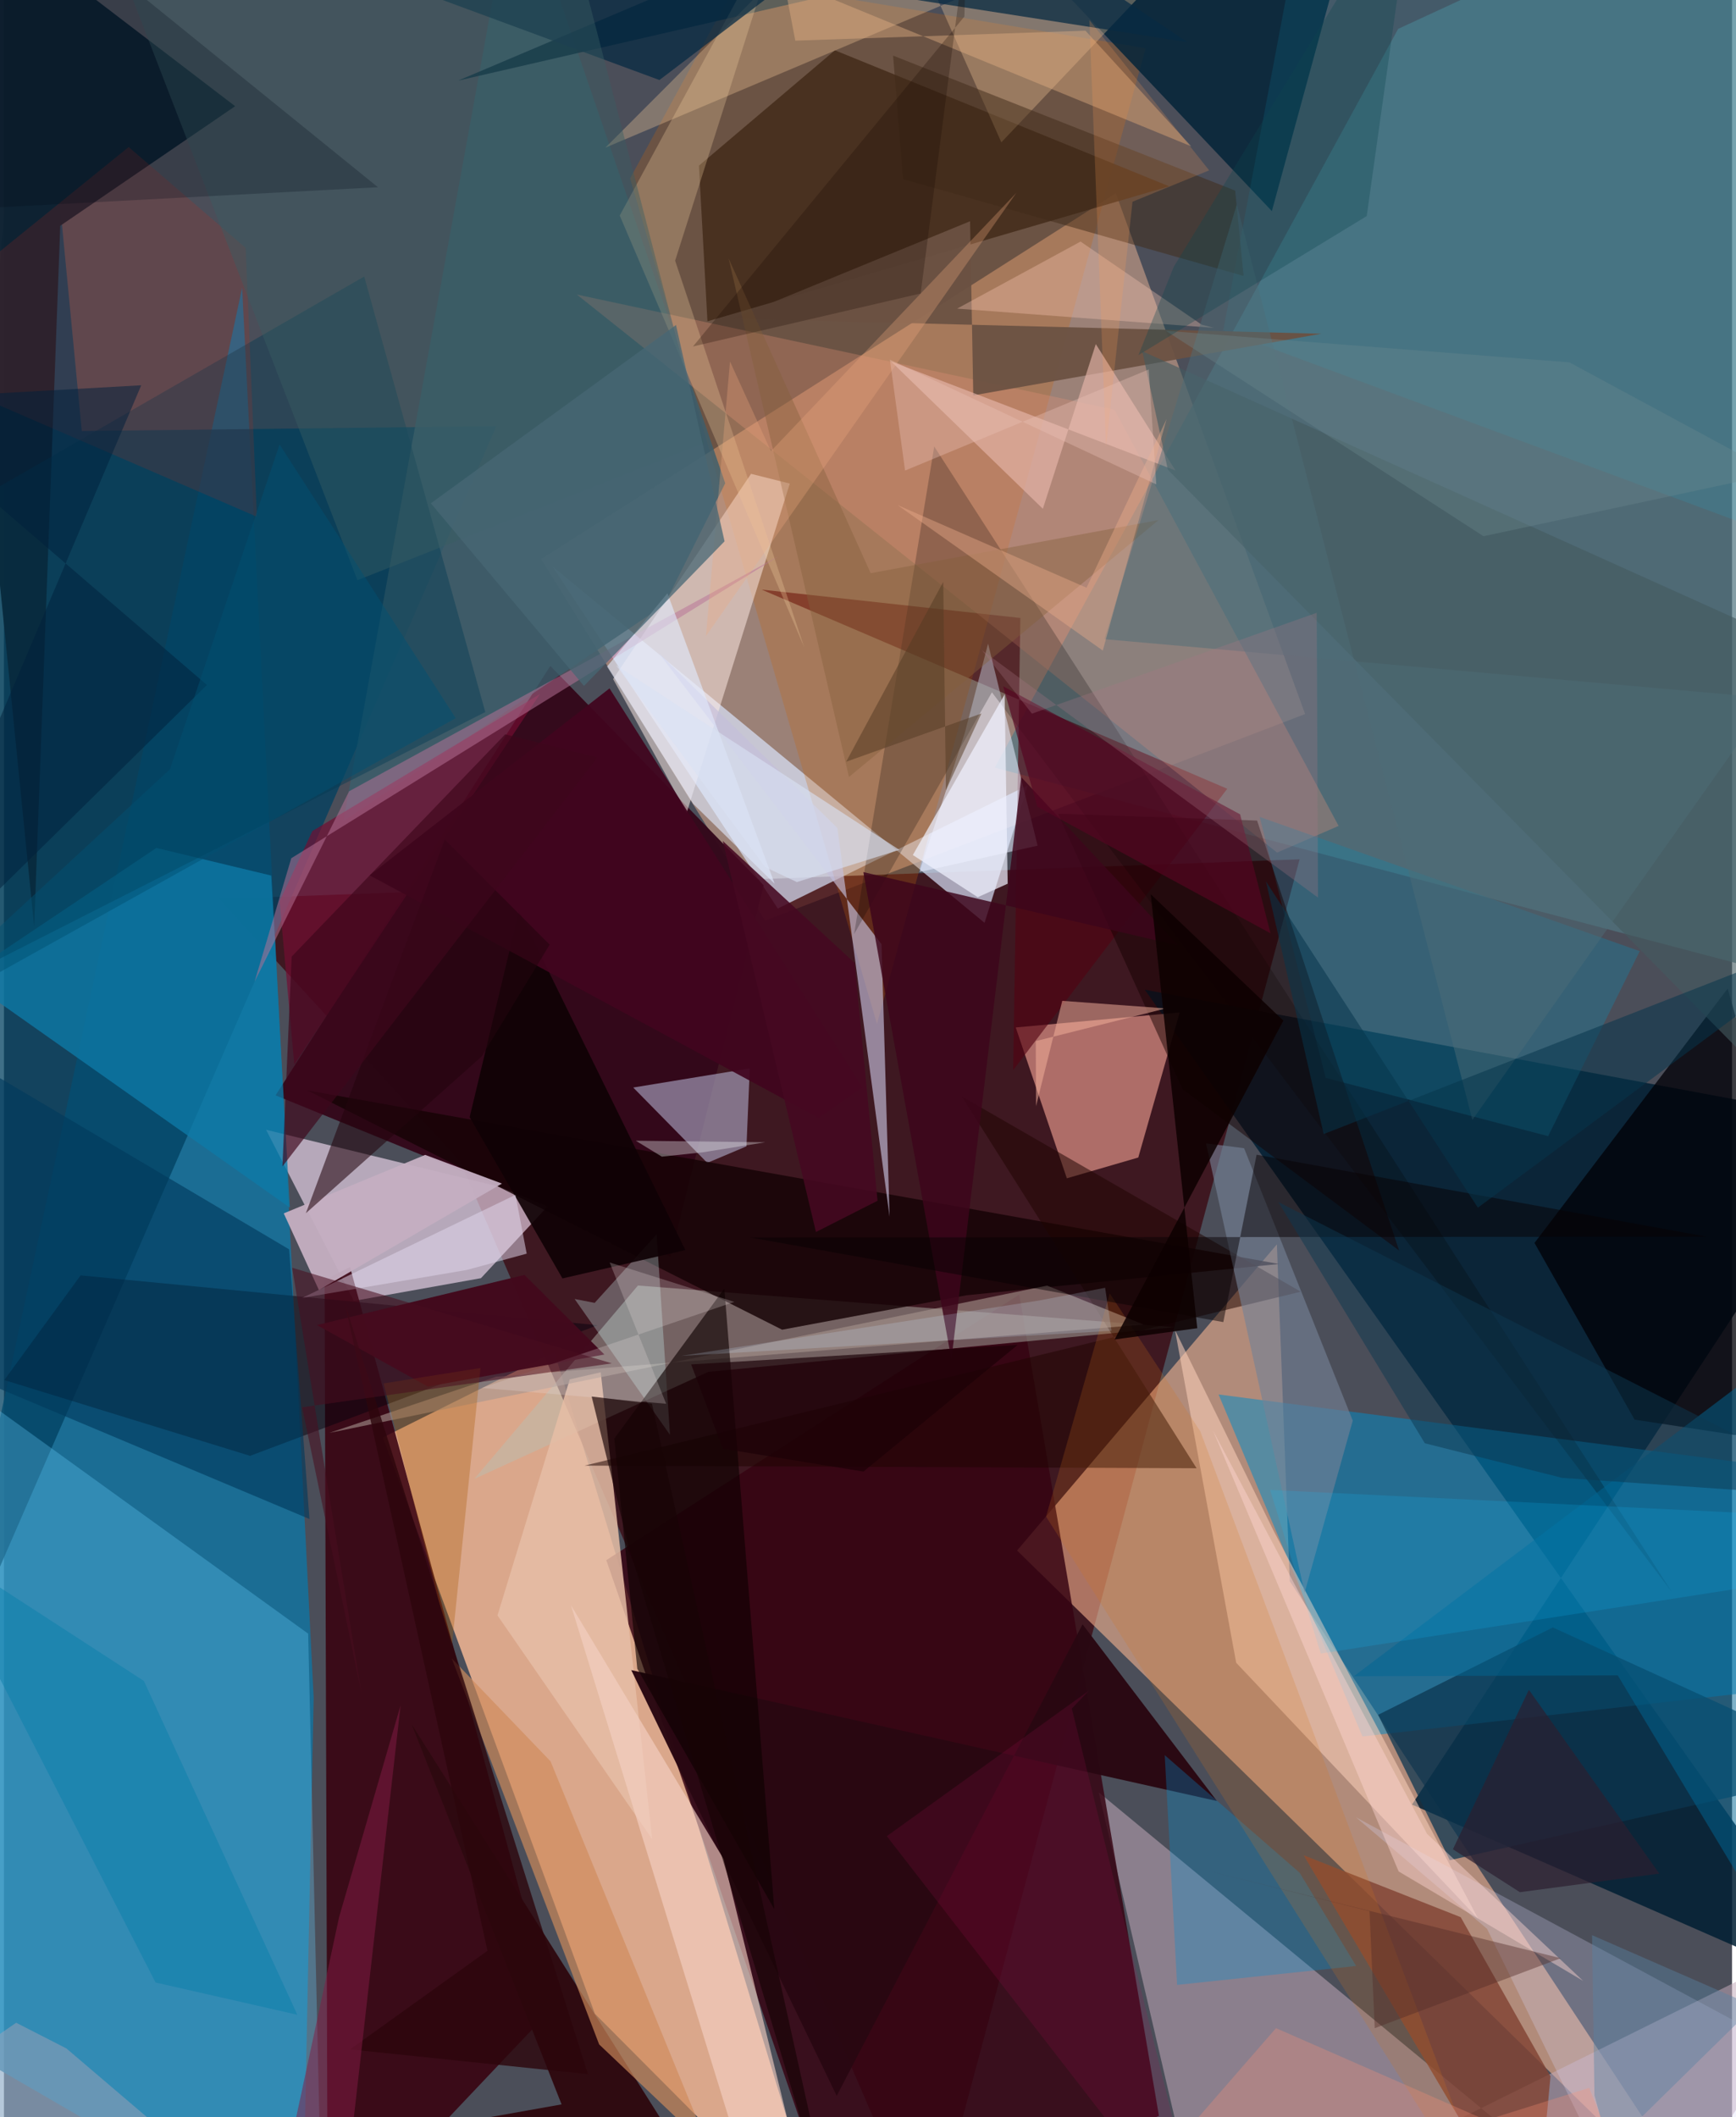 <svg xmlns="http://www.w3.org/2000/svg" width="228" height="278" viewBox="0 0 836 1024"><path fill="#4b4e59" d="M0 0h836v1024H0z"/><path fill="#f7ba96" fill-opacity=".827" d="M266.288 653.88L397.392 1086 285.876 973.986 183.291 695.284z"/><path fill="#ba9482" fill-opacity=".722" d="M259.885 270.384l108.357 174.902 261.226-99.92L537.88 93.484z"/><path fill="#390009" fill-opacity=".694" d="M626.793 415.614l-522.545 19.184 116.64 127.291L447.257 1086z"/><path fill="#12739f" fill-opacity=".835" d="M-62 966.465L144.402 1086l5.428-264.959-34.611-681.829z"/><path fill="#ffb894" fill-opacity=".569" d="M615.813 601.848L490.118 749.936 833.608 1086 622.023 764.738z"/><path fill="#001f33" fill-opacity=".855" d="M681.174 872.8L898 967.87 551.893 478.68 898 543.02z"/><path fill="#f3dbf1" fill-opacity=".639" d="M230.767 618.207l35.138-37.825-139.093-33.953 42.453 82.773z"/><path fill="#008cc6" fill-opacity=".51" d="M885.8 713.212l12.2 99.33-240.803 27.326-69.598-165.41z"/><path fill="#38000e" fill-opacity=".863" d="M167.418 612.805l97.603 358.748L156.616 1086l-1.492-466.774z"/><path fill="#004060" fill-opacity=".753" d="M-62 895.79L12.418-54.516 37.642 208.47l200.54-2.35z"/><path fill="#dbe8ff" fill-opacity=".678" d="M495.309 379.806L374.353 439.43 265.404 273.99l208.979 172.35z"/><path fill="#c3abba" fill-opacity=".533" d="M529.639 866.908L580.723 1086 898 928.756 795.002 1086z"/><path fill="#f2a293" fill-opacity=".62" d="M514.194 569.903l-24.72-72.957 79.305-7.266-20.027 70.173z"/><path fill="#507580" fill-opacity=".71" d="M883.01 477.695L838.781-62 674.464 13.97 479.34 371.287z"/><path fill="#350312" fill-opacity=".827" d="M291.399 754.587L406.033 1086l152.714-62.616-67.56-397.272z"/><path fill="#b7c0b6" fill-opacity=".443" d="M306.707 621.765l259.7 20.144-225.633 21.6-113.247 51.793z"/><path fill="#69d1ff" fill-opacity=".302" d="M-49.887 647.867l197.061 142.281 5.5 238.529L-62 1086z"/><path fill="#33081a" fill-opacity=".961" d="M264.323 322.073L367.52 428.19l-45.041 179.583-191.082-77.988z"/><path fill="#510211" fill-opacity=".616" d="M366.568 285.178L491.7 298.895l-3.467 218.681 103.565-136.08z"/><path fill="#cb6409" fill-opacity=".255" d="M552.308 23.327L355.173-9.385l-52.262 95.697L422.34 495.233z"/><path fill="#06000e" fill-opacity=".49" d="M119.057 704.138L.161 667.49l36.922-50.628 250.149 24.1z"/><path fill="#0f2232" fill-opacity=".984" d="M14.62 448.277l12.612-339.082 84.61-57.83L-36.46-62z"/><path fill="#432b1a" fill-opacity=".839" d="M336.211 80.112l4.12 75.304 223.34-65.302L401.994 24.33z"/><path fill="#ada8c6" fill-opacity=".627" d="M360.804 516.749l-1.594 37.69-18.958 8.006-35.83-36.444z"/><path fill="#3b5e6c" fill-opacity=".816" d="M247.673-62l-83.484 459.19 155.184-104.579 29.554-58.877z"/><path fill="#0d7aa7" fill-opacity=".78" d="M129.31 423.486l8.992 160.597-157.92-111.401 93.361-62.554z"/><path fill="#000007" fill-opacity=".765" d="M833.877 478.149l-93.443 123.022 48.42 85.455L898 703.273z"/><path fill="#002338" fill-opacity=".816" d="M613.381 102.104L658.157-62 219.69 39.006 457.886-62z"/><path fill="#feebe6" fill-opacity=".518" d="M330.28 393.156l49.898-159.274-18.764-4.703-66.728 99.25z"/><path fill="#e6bda6" fill-opacity=".851" d="M273.699 667.171l-34.953 114.155 74.859 108.238-24.9-225.842z"/><path fill="#ffd49f" fill-opacity=".31" d="M424.199-62L290.956 71.41 606.448-62 482.512 68.841z"/><path fill="#facdb8" fill-opacity=".565" d="M713.17 928.01l-98.965-187.64-47.698-97.111 29.603 160.949z"/><path fill="#e59278" fill-opacity=".302" d="M277.14 142.462l260.11 55.69 108.43 201.316-29.791 12.892z"/><path fill="#160305" fill-opacity=".831" d="M376.455 643.132l89.216-16.658 151.182-15.13-470.105-83.974z"/><path fill="#290812" fill-opacity=".976" d="M303.474 807.775l99.382 205.928 118.939-228.087 65.007 85.47z"/><path fill="#e7ecff" fill-opacity=".545" d="M442.874 421.766l21.954-67.27 11.262-43.208 23.957 97.735z"/><path fill="#1a83a3" fill-opacity=".38" d="M639.392 521.328l-31.915-126.221 183.856 64.94-44.305 89.476z"/><path fill="#2e0a10" fill-opacity=".976" d="M269.762 1017.814l-235.31 41.913 291.24-22.375-128.457-203.355z"/><path fill="#c3bedb" fill-opacity=".659" d="M424.54 456.68l3.9 131.775-25.256-187.982-86.678-84.93z"/><path fill="#f4d0c4" fill-opacity=".635" d="M348.146 899.102L393.982 1086l-39.936-50.524-79.744-259.082z"/><path fill="#824434" fill-opacity=".827" d="M748.184 1004.255l-43.448-76.986-75.983-29.944L740.436 1086z"/><path fill="#c4aec1" fill-opacity=".953" d="M135.352 586.865l17.003 37.073 88.566-51.488-37.142-13.874z"/><path fill-opacity=".224" d="M411.278 451.788l66.673-116.947 328.968 435.226L450.042 215.96z"/><path fill="#200400" fill-opacity=".522" d="M463.415 530.351l113.543 179.782-296.07-1.262 346.465-84.12z"/><path fill="#d9dafc" fill-opacity=".255" d="M717.488 932.918L792.368 1086l84.05-87.48-222.291-119.515z"/><path fill="#740c32" fill-opacity=".675" d="M140.448 514.84l118.89-179.2-110.14 66.308-15.862 33.946z"/><path fill="#a7948e" fill-opacity=".6" d="M157.443 693.031l80.65-27.163 313.333-25.197-46.812-18.869z"/><path fill="#d2fdfd" fill-opacity=".29" d="M315.74 597.03l6.468 96.958-46.131-65.704 9.688 1.866z"/><path fill="#0d0000" fill-opacity=".624" d="M372.671 923.383L306.388 807.09l-11.122-111.294 53.236-72.541z"/><path fill="#0c3550" fill-opacity=".733" d="M749.293 787.124L898 855.03l-198.553 44.68-34.66-70.311z"/><path fill="#758196" fill-opacity=".62" d="M581.525 553.002l47.666 217.404 23.314-83.294-52.567-131.77z"/><path fill="#160002" fill-opacity=".486" d="M570.21 526.778l104.7 78.038-68.686-207.94-96.3-3.29z"/><path fill="#cf8b5b" fill-opacity=".671" d="M287.93 988.806l-71.29-186.682 47.801 49.783 76.739 187.453z"/><path fill="#00d4ff" fill-opacity=".098" d="M589.865 159.834L847.99 255.55 898 15.217 631.732-62z"/><path fill="#f7d3a2" fill-opacity=".286" d="M387.1 312.932l-62.407-186.85L379.4-45.823l-81.51 150.068z"/><path fill="#420a1d" fill-opacity=".988" d="M290.47 655.136l-38.648-38.52-100.385 24.273 53.604 29.744z"/><path fill="#003953" fill-opacity=".408" d="M-18.233 244.543l-38.191 246.784 289.27-146.935-58.566-210.654z"/><path fill="#008fd4" fill-opacity=".31" d="M654.144 950.871l-86.612 9.154-5.985-111.124 65.274 56.885z"/><path fill="#3d051b" fill-opacity=".827" d="M415.748 421.8l42.598 235.814 33.8-281.74 75.95 81.434z"/><path fill="#6b5142" fill-opacity=".937" d="M467.383 107.002l1.551 84.23 168.353-29.815-284.586-7.3z"/><path fill="#e8b6ac" fill-opacity=".635" d="M528.2 166.426l38.59 61.148-137.67-52.79 73.471 71.302z"/><path fill="#003a5c" fill-opacity=".631" d="M147.795 734.697l-9.831-130.422-159.425-94.38-37.682 137.793z"/><path fill="#d4751d" fill-opacity=".2" d="M578.737 692.254L726.624 1086 504.143 733.52l30.8-107.943z"/><path fill="#f1f2fe" fill-opacity=".702" d="M485.563 427.423l-1.452-91.58-44.416 77.702 31.385 20.404z"/><path fill="#c92a13" fill-opacity=".165" d="M60.338 71.122l56.614 48.79 5.416 130.036L-62 170.188z"/><path fill="#445a60" fill-opacity=".612" d="M883.616 319.833L898 567.456 563.05 227.15l-12.358-57.271z"/><path fill="#e4b083" fill-opacity=".427" d="M382.83 19.66l-5.73-29.872L574.38 70.78 523.2 14.84z"/><path fill="#100205" fill-opacity=".918" d="M249.17 440.582l80.492 164.035-59.476 13.712-44.887-78.02z"/><path fill="#006692" fill-opacity=".506" d="M844.092 666.534l41.078 317.493L780.714 810.31l-127.692.44z"/><path fill="#072b42" fill-opacity=".741" d="M572.52 20.391L449.436-62 317.096 38.71 44.215-62z"/><path fill="#b77296" fill-opacity=".518" d="M139 415.095l-17.75 59.677 45.725-92.068L374.944 268.93z"/><path fill="#41051f" fill-opacity=".929" d="M292.956 332.945L176.912 423.36l217.24 117.34 21.052-14.815z"/><path fill="#080004" fill-opacity=".482" d="M361.044 598.544l462.617-.418-217.668-39.631-16.106 80.955z"/><path fill="#f2b09a" fill-opacity=".525" d="M499.16 503.536l.122 31.508 12.69-50.974 50.09 3.67z"/><path fill="#23050d" fill-opacity=".565" d="M231.173 510.931l-85.117 75.86 67.194-180.776 50.747 50.885z"/><path fill="#402a18" fill-opacity=".502" d="M599.708 133.466L434.965 86.644l-4.826-59.747 165.482 65.29z"/><path fill="#e0e9fd" fill-opacity=".616" d="M291.772 322.36l41.618 66.41 39.446 38.674-51.858-140.518z"/><path fill="#fccbb7" fill-opacity=".333" d="M520.83 116.833l-59.71 32.437 124.242 9.316-5.973-1.57z"/><path fill="#a95b09" fill-opacity=".322" d="M183.665 669.112l46.862-7.471-13.889 134.799-5.893-20.478z"/><path fill="#2c060c" fill-opacity=".8" d="M233.91 943.533l-66.5 47.695 115.125 11.97-117.713-373.197z"/><path fill="#e1d6ec" fill-opacity=".522" d="M247.443 577.909l-103.14 49.834 79.626-13.518 28.956-7.875z"/><path fill="#841d45" fill-opacity=".51" d="M162.252 1086l29.613-261.103-29.725 102.319-32.823 153.025z"/><path fill="#560521" fill-opacity=".671" d="M598.018 393.87l-114.655-61.96 16.567 58.27 112.785 61.22z"/><path fill="#9ca2b7" fill-opacity=".51" d="M-44.887 1013.26l50.801-34.927 24.298 12.423 106.187 90.547z"/><path fill="#0dc0fe" fill-opacity=".169" d="M612.507 720.623l268.626 13.063-27.637 32.38-216.457 33.698z"/><path fill="#83603b" fill-opacity=".412" d="M408.788 375.8l-58.224-250.81 68.717 152.245 139.335-25.709z"/><path fill="#0e3750" fill-opacity=".49" d="M898 724.773L616.51 581.386l70.884 116.678 66.473 16.746z"/><path fill="#395d63" fill-opacity=".431" d="M338.49 214.373l-63.806-246L38.471-62l132.525 342.626z"/><path fill="#fdd5d0" fill-opacity=".451" d="M688.452 886.962l-103.51-194.96L674.71 905.15l89.26 52.949z"/><path fill="#0d0101" fill-opacity=".863" d="M537.29 647.858l81.652-154.226-64.148-61.11 22.498 209.897z"/><path fill="#2b1e30" fill-opacity=".698" d="M700.955 894.44l32.42 20.75 67.443-8.994-63.097-88.899z"/><path fill="#00203b" fill-opacity=".51" d="M66.403 186.35L-62 193.555 98.185 331.3-62 488.846z"/><path fill="#a40d52" fill-opacity=".173" d="M524.796 817.76l-97.697 70.325L580.473 1086l-63.877-259.631z"/><path fill="#eef1f4" fill-opacity=".357" d="M338.231 557.308l-19.971 2.125-12.608-7.708 62.631.763z"/><path fill="#4d6c77" fill-opacity=".482" d="M596.417 98.933l113.96 442.727L854.55 337.698l-322.19-28.553z"/><path fill="#07364b" fill-opacity=".533" d="M898 446.99L638.435 548.505l-27.902-122.168 102.51 157.769z"/><path fill="#097eab" fill-opacity=".471" d="M73.332 958.862L-35.87 745.794l103.58 67.232 74.232 161.456z"/><path fill="#ecad8c" fill-opacity=".412" d="M523.703 284.261l-91.384-39.959 99.263 70.354L562.438 202.7z"/><path fill="#e7dcdc" fill-opacity=".251" d="M353.323 629.685l-60.294-19.062 27.328 68.325-89.2-7.675z"/><path fill="#3d061b" fill-opacity=".671" d="M139.198 462.655l-4.476 101.51 152.382-197.804-44.622-11.205z"/><path fill="#d9e2f4" fill-opacity=".612" d="M383.585 426.633l49.593-15.582-137.036-89.283 72.11 97.602z"/><path fill="#460821" fill-opacity=".882" d="M411.512 465.748l-63.77-59.012 45.075 189.147 29.794-15.114z"/><path fill="#efa97e" fill-opacity=".302" d="M351.246 174.85l19.797 43.354L489.745 93.288 339.6 307.654z"/><path fill="#476774" fill-opacity=".749" d="M206.503 243.43l74.1 88.345 68.005-69.962-23.496-104.625z"/><path fill="#170405" fill-opacity=".659" d="M403.76 1086l-90.278-407.066-29.168-3.482 17.492 70.964z"/><path fill="#ffa055" fill-opacity=".204" d="M533.177 216.185l12.774-118.603 37.09-15.187-57.955-72.722z"/><path fill="#522c26" fill-opacity=".42" d="M660.621 924.377l2.522 56.586 89.931-33.853-171.51-42.493z"/><path fill="#490d1f" fill-opacity=".557" d="M144.247 680.661l28.772 138.708-33.588-206.2 154.643 46.246z"/><path fill="#000c16" fill-opacity=".235" d="M-62 103.42l242.93-12.864L-7.36-62-31.625 80.447z"/><path fill="#6b8a8e" fill-opacity=".345" d="M857.019 229.054l-141.254 30.298-153.72-99.39 195.258 15.293z"/><path fill="#ff9275" fill-opacity=".286" d="M766.877 1009.82L523.957 1086l91.423-105.06 169.982 74.482z"/><path fill="#ab7988" fill-opacity=".278" d="M635.072 296.394l.629 137.751-162.58-119.644 24.187 30.67z"/><path fill="#190a00" fill-opacity=".263" d="M333.34 167.572l110.13-25.63L465.515-28.14l-.87 36.099z"/><path fill="#5782a3" fill-opacity=".424" d="M769.438 1013.472l-1.156-77.494 78.561 34.318-70.246 69.023z"/><path fill="#0f4550" fill-opacity=".322" d="M565.89 129.083L682.617-62l-23.35 166.511-110.453 67.244z"/><path fill="#005073" fill-opacity=".475" d="M-62 503.596L80.293 372.104l53.046-157.128 85.22 132.374z"/><path fill="#d0e8ff" fill-opacity=".196" d="M535.81 643.674l-208.206 12.122 173.265-26.799 31.846-6.142z"/><path fill="#e8c0b6" fill-opacity=".365" d="M553.806 178.689l-117.874 48.905-7.35-53.653 128.874 60.34z"/><path fill="#543b23" fill-opacity=".514" d="M454.403 281.424l-46.98 86.998 65.45-23.336-17.173 37.137z"/><path fill="#1b0006" fill-opacity=".678" d="M490.395 650.483L415.8 711.758l-68.028-11.076-15.324-40.762z"/></svg>